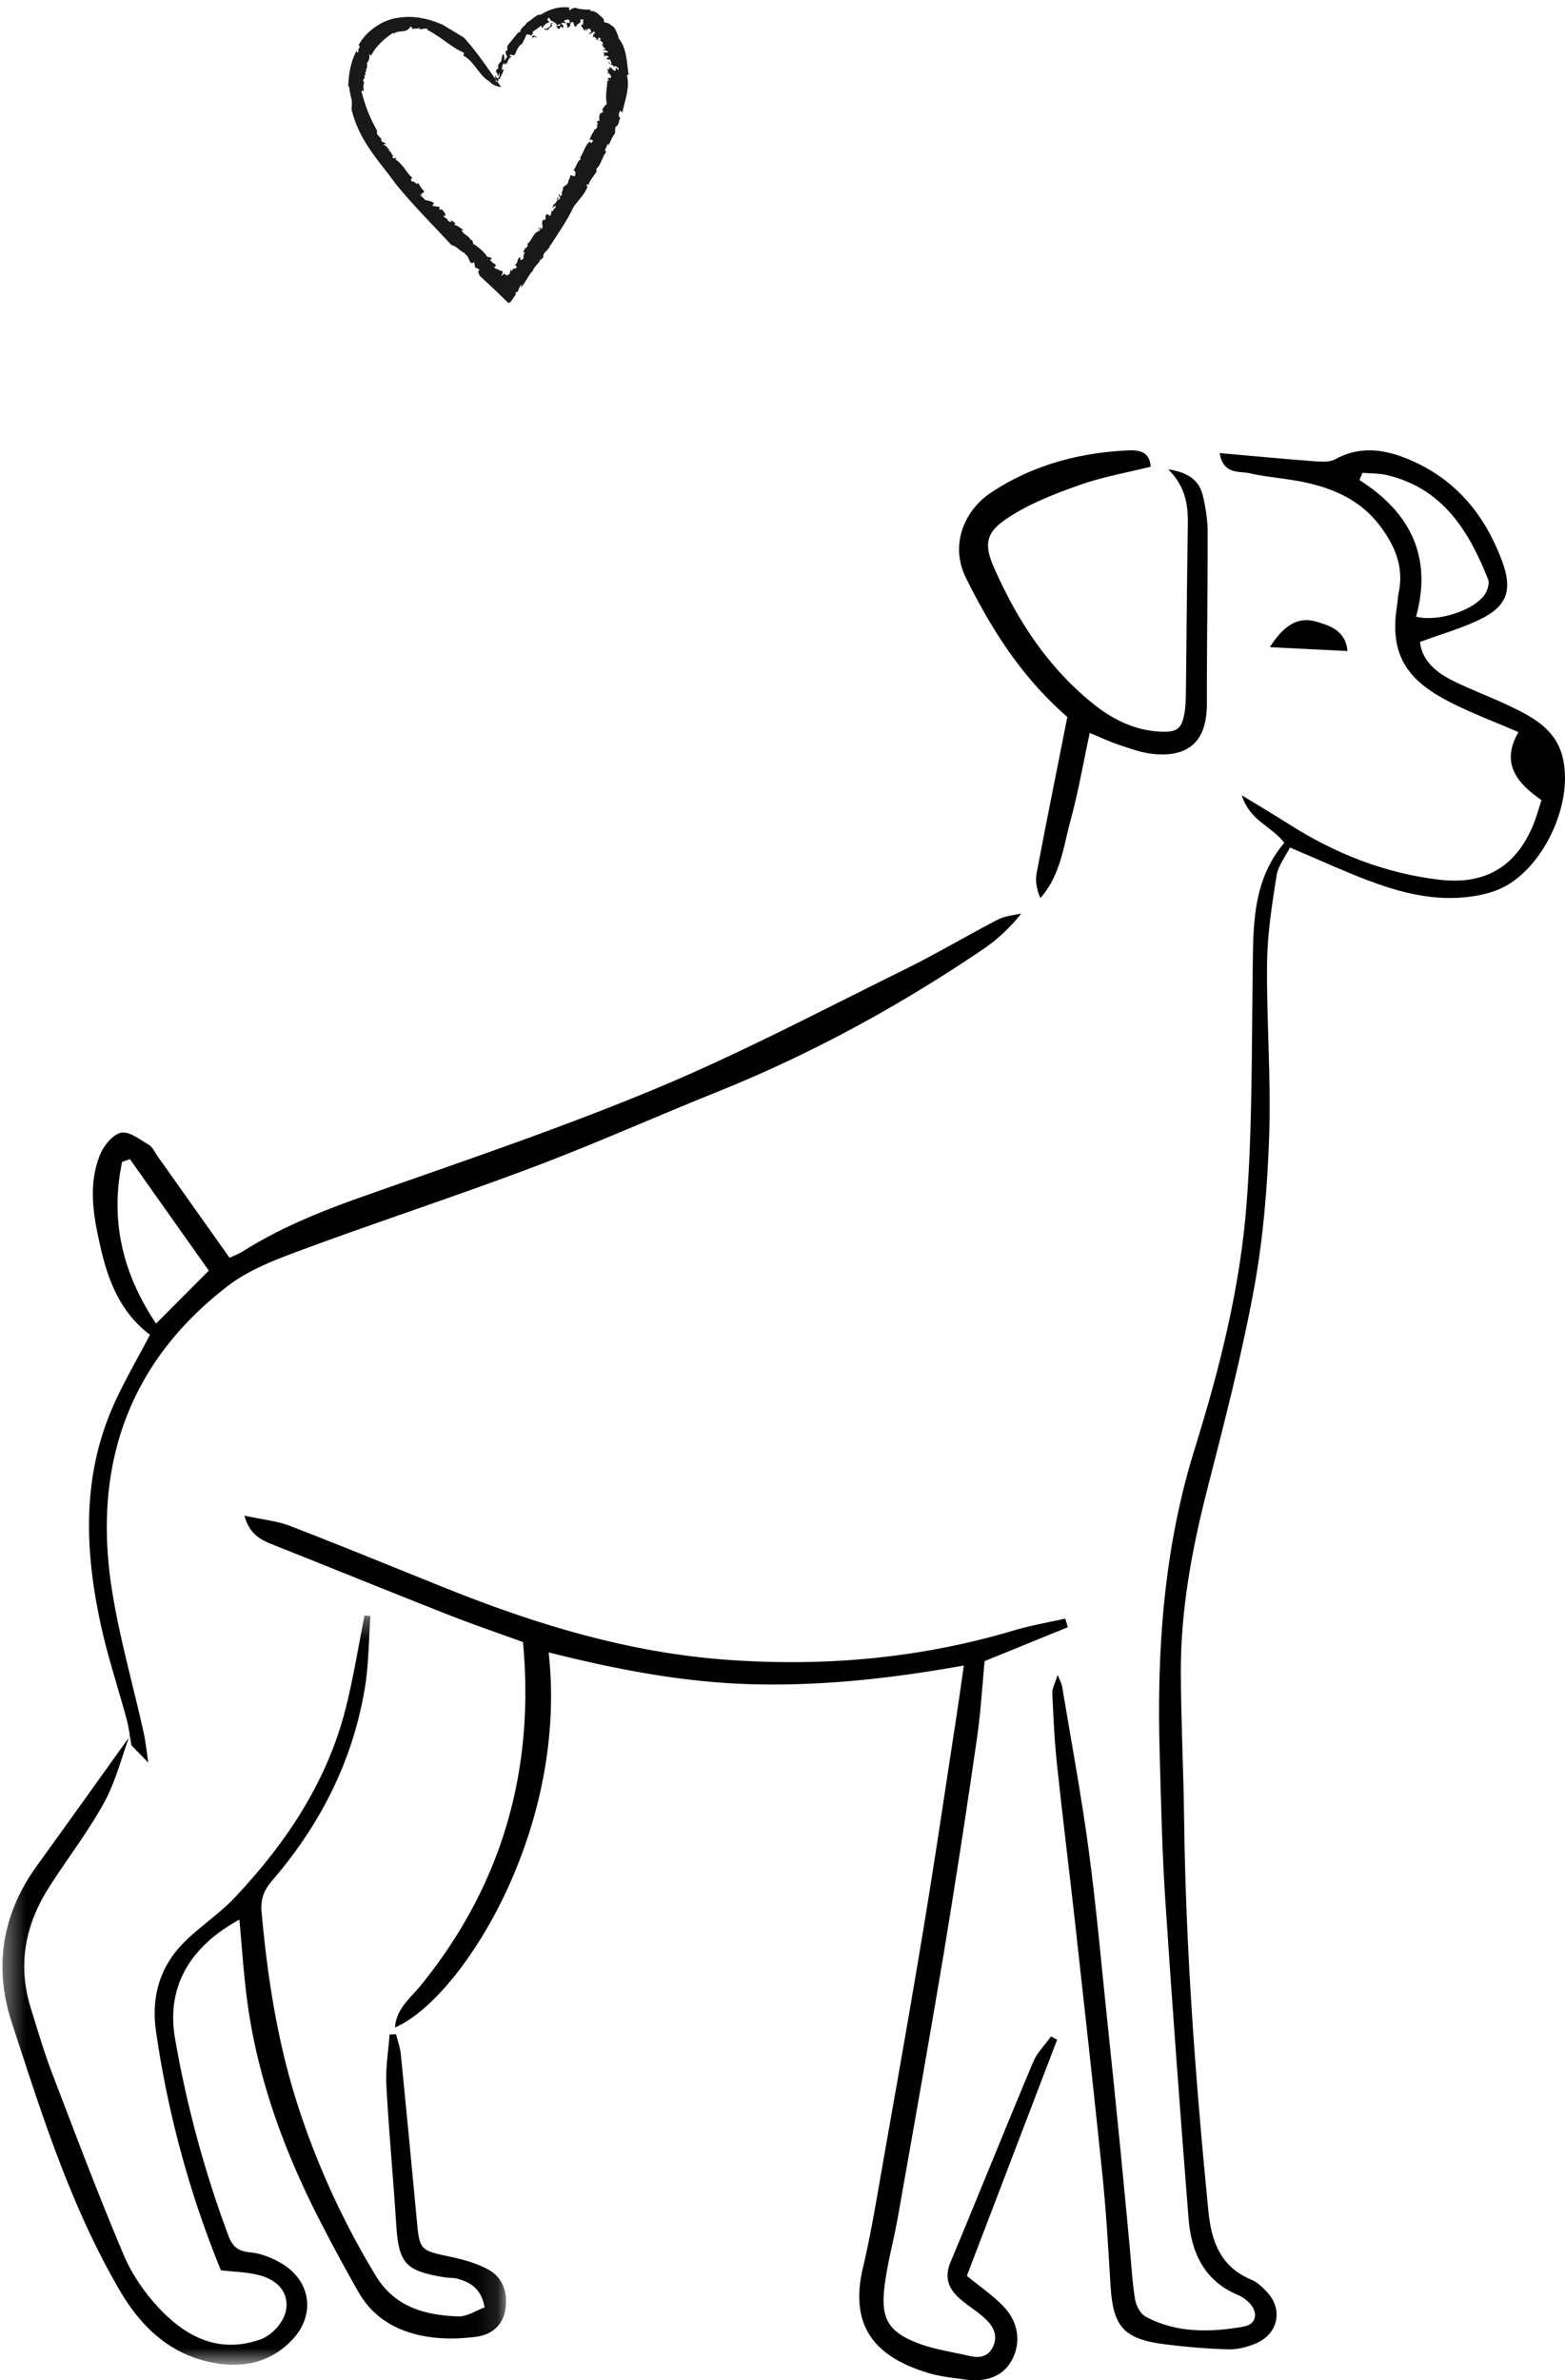 <svg xmlns="http://www.w3.org/2000/svg" xmlns:xlink="http://www.w3.org/1999/xlink" width="73" height="111" viewBox="0 0 73 111">
    <defs>
        <path id="a" d="M.117.338h23.488V35.28H.117z"/>
    </defs>
    <g fill="none" fill-rule="evenodd">
        <path fill="#000" d="M63.413 22.387l.138-.337c.386.033.785.018 1.157.108 2.607.629 3.808 2.61 4.703 4.855.075.186-.02.5-.14.689-.49.76-2.195 1.317-3.218 1.056.757-2.744-.227-4.839-2.64-6.371m-3.244 17.135c1.453.611 2.744 1.222 4.083 1.695 1.355.478 2.772.79 4.23.61.55-.068 1.124-.192 1.612-.435 1.981-.987 3.36-4.08 2.767-6.185-.349-1.243-1.42-1.795-2.487-2.304-.854-.407-1.749-.732-2.596-1.153-.797-.395-1.453-.948-1.542-1.814 1.014-.378 2.028-.65 2.935-1.12 1.156-.598 1.361-1.369.912-2.6-.768-2.11-2.085-3.77-4.18-4.71-1.162-.519-2.372-.775-3.614-.091-.286.158-.717.114-1.076.088-1.412-.106-2.821-.242-4.324-.375.179 1.02.901.83 1.38.939.928.21 1.898.252 2.822.476 1.242.3 2.381.838 3.196 1.876.746.95 1.22 1.98.954 3.225-.045.21-.047.427-.08.64-.4 2.459.71 3.58 2.583 4.516.964.482 1.98.864 3.086 1.341-.832 1.424-.108 2.358 1.073 3.172-.138.416-.242.823-.405 1.206-.823 1.924-2.246 2.754-4.358 2.506-2.553-.3-4.876-1.226-7.028-2.596-.64-.408-1.295-.794-2.187-1.34.38 1.22 1.42 1.443 1.977 2.218-1.548 1.833-1.441 4.042-1.472 6.242-.048 3.526-.015 7.064-.282 10.577-.297 3.901-1.257 7.707-2.423 11.446-1.454 4.667-1.774 9.449-1.63 14.286.065 2.23.11 4.462.256 6.688.328 4.97.695 9.937 1.088 14.902.124 1.576.715 2.927 2.339 3.592.157.064.303.174.43.288.502.452.436 1.061-.194 1.17-1.554.274-3.124.313-4.57-.458-.249-.133-.451-.52-.5-.817-.135-.845-.18-1.704-.26-2.557-.146-1.537-.288-3.074-.44-4.61-.19-1.919-.386-3.838-.588-5.756-.283-2.686-.518-5.38-.878-8.056-.343-2.55-.818-5.085-1.24-7.624-.017-.107-.08-.206-.206-.512-.124.408-.256.631-.247.848.05 1.114.1 2.23.219 3.337.26 2.456.57 4.907.842 7.362.436 3.925.875 7.851 1.277 11.78.174 1.709.275 3.425.377 5.14.116 1.934.606 2.504 2.547 2.751.982.124 1.974.206 2.964.234.42.01.872-.109 1.264-.274 1.061-.448 1.291-1.603.505-2.421-.208-.217-.445-.444-.716-.556-1.456-.604-1.865-1.822-2.001-3.212-.597-6.076-1.054-12.16-1.13-18.268-.028-2.28-.145-4.558-.153-6.837-.011-2.89.51-5.71 1.225-8.507.797-3.118 1.61-6.24 2.19-9.401.432-2.354.627-4.768.707-7.162.09-2.664-.128-5.336-.1-8.003.014-1.363.23-2.73.443-4.083.074-.468.417-.896.624-1.314"/>
        <path fill="#000" d="M45.1 106.131l4.209-11.008-.283-.157c-.283.396-.65.756-.834 1.194-1.304 3.105-2.558 6.23-3.856 9.337-.333.798-.03 1.332.558 1.805.369.297.778.55 1.115.88.354.346.552.786.292 1.29-.245.474-.665.494-1.115.388-.792-.186-1.614-.298-2.368-.587-1.364-.522-1.738-1.136-1.564-2.603.13-1.11.438-2.2.633-3.303.732-4.157 1.475-8.312 2.168-12.476a490.026 490.026 0 0 0 1.515-9.823c.179-1.228.249-2.472.359-3.604l3.88-1.58c-.04-.135-.079-.269-.12-.402-.798.18-1.61.318-2.393.551-4.347 1.297-8.773 1.692-13.293 1.377-4.605-.321-8.943-1.636-13.191-3.339-2.424-.972-4.838-1.968-7.274-2.907-.627-.24-1.322-.305-2.138-.484.22.794.671 1.091 1.225 1.311 2.759 1.098 5.509 2.217 8.27 3.305 1.153.454 2.327.853 3.499 1.28.557 5.968-.965 11.331-4.773 16.02-.464.572-1.126 1.058-1.198 1.949 2.962-1.217 8.106-9.051 7.168-17.487 3.187.802 6.372 1.418 9.652 1.489 3.227.07 6.41-.286 9.716-.876-.144.992-.255 1.789-.377 2.585-.493 3.197-.963 6.399-1.49 9.59-.597 3.62-1.239 7.233-1.876 10.846-.3 1.7-.573 3.407-.968 5.085-.661 2.817.694 4.186 3.088 4.895.533.158 1.1.214 1.654.292 1.06.15 1.829-.176 2.218-.92.425-.806.304-1.765-.416-2.505-.476-.489-1.05-.881-1.692-1.408"/>
        <g transform="matrix(-1 0 0 1 23.72 75)">
            <mask id="b" fill="#fff">
                <use xlink:href="#a"/>
            </mask>
            <path fill="#000" d="M17.633 5.926c1.458 2.031 2.908 4.068 4.374 6.094 1.618 2.235 2.007 4.716 1.17 7.277-1.398 4.282-2.752 8.597-5.048 12.525-.928 1.588-2.197 2.852-4.062 3.301-1.48.355-2.889.144-3.983-1.014-1.104-1.17-.864-2.76.528-3.572.432-.252.944-.452 1.436-.5.555-.054.82-.254 1.014-.769a51.3 51.3 0 0 0 2.495-9.215c.407-2.356-.654-4.253-3.004-5.534-.109 1.187-.186 2.36-.33 3.525-.434 3.537-1.598 6.855-3.18 10.035a84.101 84.101 0 0 1-2.037 3.797c-1.23 2.187-3.811 2.33-5.523 2.093-.667-.092-1.2-.497-1.327-1.22-.135-.773.071-1.503.762-1.895.575-.326 1.26-.499 1.917-.638 1.239-.263 1.315-.312 1.43-1.542.248-2.624.497-5.248.758-7.87.032-.317.146-.626.221-.938l.305.013c.055.78.191 1.564.15 2.34-.116 2.169-.321 4.333-.46 6.5-.118 1.83-.414 2.18-2.247 2.479-.211.035-.435.017-.639.075-.605.172-1.09.482-1.24 1.332.411.148.831.436 1.238.42 1.543-.06 2.954-.435 3.836-1.89a37.568 37.568 0 0 0 3.614-7.867c.967-2.963 1.437-6.008 1.718-9.097.056-.62-.121-1.039-.508-1.488-2.24-2.604-3.747-5.574-4.31-8.966-.182-1.102-.179-2.234-.26-3.353l.275-.026c.28 1.406.508 2.823.85 4.214.857 3.48 2.781 6.374 5.215 8.95.727.77 1.646 1.357 2.388 2.114 1.112 1.135 1.499 2.527 1.274 4.11a47.2 47.2 0 0 1-3.026 11.145c-.634.077-1.242.083-1.807.236-.857.235-1.267.76-1.255 1.415.011.627.58 1.36 1.268 1.593 1.885.638 3.389-.124 4.627-1.423.694-.728 1.308-1.607 1.697-2.527 1.188-2.806 2.263-5.658 3.35-8.505.377-.988.674-2.008.988-3.018.622-1.997.265-3.866-.836-5.604-.842-1.33-1.82-2.584-2.577-3.96-.543-.985-.819-2.116-1.214-3.182l-.025.03z" mask="url(#b)"/>
        </g>
        <path fill="#000" d="M5.696 54.184l.366-.126 3.679 5.198-2.461 2.468c-1.549-2.304-2.161-4.804-1.584-7.54zM6.11 81.37c.222.23.446.458.808.831-.085-.56-.126-.993-.22-1.413-.5-2.263-1.152-4.504-1.499-6.79-.858-5.68.805-10.486 5.445-14.04.997-.762 2.256-1.234 3.455-1.677 3.585-1.325 7.221-2.514 10.798-3.863 2.888-1.09 5.71-2.355 8.576-3.506 4.355-1.752 8.45-3.985 12.331-6.61a7.873 7.873 0 0 0 1.831-1.701c-.358.086-.75.108-1.068.272-1.487.772-2.93 1.631-4.433 2.37-3.818 1.878-7.589 3.877-11.512 5.511-4.435 1.849-9.002 3.39-13.538 4.988-1.998.704-3.948 1.473-5.742 2.606-.21.133-.45.22-.635.308a6216.68 6216.68 0 0 0-3.372-4.759c-.124-.176-.22-.408-.39-.508-.419-.243-.926-.651-1.3-.565-.398.091-.82.62-.99 1.053-.577 1.468-.273 2.97.07 4.436.359 1.528.953 2.945 2.271 3.931-.58 1.11-1.186 2.144-1.676 3.231-1.512 3.358-1.373 6.839-.61 10.33.32 1.467.8 2.899 1.191 4.35.11.407.158.83.234 1.245l-.025-.03zM54.493 21.888c.945.948.927 1.91.91 2.885-.04 2.457-.055 4.914-.084 7.371-.005.338-.006.68-.055 1.014-.122.835-.34 1.005-1.18.96-1.148-.064-2.16-.56-3.017-1.237-2.167-1.715-3.634-3.968-4.73-6.48-.512-1.173-.214-1.664.7-2.266 1.005-.66 2.174-1.111 3.32-1.516 1.07-.378 2.206-.577 3.314-.854-.04-.863-.815-.774-1.223-.751-2.23.126-4.339.707-6.231 1.965-1.192.792-1.945 2.393-1.157 3.978 1.192 2.402 2.605 4.633 4.726 6.478-.476 2.406-.966 4.835-1.429 7.268-.07.369-.01.761.173 1.177.942-1.066 1.076-2.414 1.417-3.666.352-1.293.58-2.62.884-4.035.467.192.909.404 1.37.558.52.173 1.05.368 1.59.422 1.705.171 2.509-.637 2.505-2.355-.006-2.667.04-5.335.035-8.002 0-.542-.09-1.094-.208-1.625-.148-.669-.555-1.125-1.63-1.29M62.854 30.36c-.093-.964-.841-1.197-1.492-1.379-.885-.246-1.53.27-2.131 1.199l3.623.18"/>
        <path fill="#1A1919" d="M22.813 3.785c-.468-.26-.688-.928-1.191-1.185-.054-.035.1-.091-.027-.164-.504-.209-1.076-.753-1.684-1.053l.048-.027c-.118-.061-.288.022-.413.003 0-.024.046-.032.02-.07-.043.073-.243.016-.298.07-.053-.037-.046-.091-.116-.121l-.072.093c-.186.21-.5.056-.742.258.006-.025.029-.048 0-.059-.388.256-.812.623-1.031 1.075-.014-.033-.05-.082-.096-.075.058.072.006.216-.031.342-.118.014-.003.242-.102.367l-.017-.02c.065.135-.09.153.001.265l-.085.06c.12.065-.083.155-.028.258h.028c.02.088-.042.133-.016.213l-.016.01c.037.193-.023.311.08.295-.076.077-.056-.183-.164-.065.162.642.393 1.257.718 1.818.007.084.019.134-.004.169.053.042.147.196.219.216-.012-.018-.018.067-.003.097.037.122.166.038.203.173-.051-.025-.087-.02-.108.017.127.043.203.17.298.26-.024-.005-.05-.026-.073-.001.155.06.14.224.263.287l-.078.001c.066.207.135-.03.208.137-.042-.023-.052.003-.073.013.18.061.314.293.442.396l-.02.01c.117.13.203.302.363.42.026.07-.124.077.012.207.085-.081.237.216.268.04.084.138.214.362.314.416-.08-.026-.06.16-.153.061l.011.128c-.044.02-.054-.092-.078-.026.046.05.206.167.229.226.136.046.308.038.451.179-.095-.039-.063.132-.12.097l.35.055c.045.046-.06.078.025.126.019-.024.061-.006.099-.002.006.03.203.19.136.292-.016.054-.087-.066-.07.02.08.09.112.067.196.16l-.01.01c.04.074.193.144.181.034-.034-.046-.036.064-.067-.02.087-.004.195.088.28.18-.043-.02-.062.008-.1.019.179.057.317.165.465.276.043-.034-.12.023-.117-.021.102.232.406.286.455.513-.029-.02.044-.07.036-.059.07.092.012.144.08.177-.028.04.074.06.137.104.05.004-.002.031-.053-.013.1.048.437.31.557.54.018-.028.182.028.22.07l-.07.037c.004.069.134.132.095.186.146.024-.367-.287-.21-.216-.013.073.237.084.145.128.078.081.212.102.236.231-.013-.033-.135.004-.067.067.117.108.054.008.16.085l.077.04c.069-.033.05.068.085-.014-.028.057.092.046.032.156l-.05.083c.037.028.093-.05.123-.077-.001.013.002.042-.006.06.038-.17.065.083.101-.04.046.19.112-.076.164.028.029-.12.036-.223.094-.253-.003.027-.012.048 0 .086.052-.002.04-.052.054-.111.005.029.106-.016.185-.042.017-.1-.063-.117-.095-.151.164.002.1-.317.274-.35-.007.044-.037.176.044.12.171-.007.031-.235.177-.336l-.116-.03c.101-.02.08-.244.168-.163-.004-.069.137-.14.035-.192.229-.172.318-.586.573-.615.007-.04.076-.11.016-.13-.084.02-.01.104-.06.1.016-.032-.003-.056-.015-.068.068-.054.11-.108.143.012.16-.117-.052-.27.112-.449.036.035.059.03.093-.034l.003-.157c.099-.118.136-.013.203.03.035-.077.092-.162.063-.228l.137-.03c-.098.022-.004-.085 0-.127l-.004.042c.037.005.069-.087.09-.133-.048-.017-.118.053-.16.092-.003-.056.04-.107.035-.179.052.06.115-.082.16-.135.054-.055-.015-.11 0-.128.036.022.072-.098.088-.017-.002.028-.063.027-.059.083.054-.027.108.017.121-.097.008-.09-.138-.07-.022-.168-.003.044.017.068.028.108l.104-.093-.056-.045c.025-.009.036.005.036.005-.042-.077.092-.192.039-.266.031-.062.118-.097.158-.15l-.002.014c.08-.046.111-.155.105-.238l.013.012a.37.37 0 0 0 .065-.203c.101-.067.243.111.23-.043.058-.1-.017-.222-.08-.207.146-.15.16-.413.348-.52-.01-.04-.035-.033-.02-.095.166-.248.232-.59.455-.737-.014.09.06.04.097.059-.024-.096.097-.047.014-.121-.06-.023-.083-.047-.145.016.053-.171.169-.411.26-.474-.046.029-.048-.013-.05-.055.087.058.156-.055.166-.16l-.05-.038.082-.032c-.003-.043-.104-.091-.011-.158.024.009.05.014.071.002-.005-.113-.026-.273.056-.356l.114-.049c.007-.045-.019-.137-.07-.074.117-.15.156-.26.247-.292-.078-.367 0-.764.033-1.114l.048.012c.05-.09-.08-.051-.045-.115.044.033.1-.07.15.009.052-.138-.071-.18-.096-.265-.06-.013.042.07-.036.052-.023-.013.044-.186-.05-.202.037-.033.104-.011.142.005l-.05-.08c.106-.113.203.223.329.11l-.016-.082c.094-.085.114.214.142.003-.05-.088-.193-.151-.224-.07-.043-.175-.223-.062-.238-.243.048-.057.033.144.101.1.068-.1-.068-.168-.05-.247-.022.09-.125.037-.15-.012.027-.097.099.04.083-.089-.059-.008-.127-.106-.137-.004-.129-.008.004-.13-.106-.167.07-.066.225.062.224-.084-.07.045-.159-.12-.25-.007.006-.057.063-.088.123-.07.023-.098-.203-.102-.067-.194l-.085.014.044-.127c-.035-.059-.202-.105-.095-.176-.017-.014-.107-.12-.138-.023.011.092.107.039.037.148.05-.11-.077-.093-.13-.104l.031-.039c-.03-.009-.063-.064-.11-.04.03-.002.051-.036.043-.06l-.075.037c-.104-.042.068-.117-.027-.176l.099.015c-.018-.005-.003-.086-.06-.107l-.184.125c-.066-.006.02-.08-.067-.052l.11-.027c.023-.013.017-.128-.061-.18-.062-.005-.181.053-.122.122-.037-.013-.074-.08-.024-.11-.096-.021-.017.071-.107.078-.01-.065-.093-.154-.142-.242l.126-.081-.062-.021c.11-.065-.022-.081.054-.162-.044-.03-.107-.014-.158-.004.093.188-.196.176-.183.332-.174.018-.059-.375-.275-.163.026.04-.07.144.045.107-.11-.021-.084.143-.21.076.1-.054-.102-.151.047-.23-.012.046.079.039.103.026-.044-.059.021-.145-.103-.15-.074.011-.177.009-.161.083 0 .084.11-.003.061.08-.138.02-.163-.086-.207.06.079-.02.1.063.1.12l-.084.045.012-.057c-.145-.026-.032.106-.167.1l-.08-.095c.016-.106.208.021.167-.131-.098.007-.12.069-.211.064l.06-.05c-.033.001-.112-.181-.224-.025-.06.063-.002.057.01.11-.143.051-.156.151-.242.194-.028-.108-.163.067-.112-.082.079.042.266-.081.293-.182-.095-.11.125-.017.128-.156-.131.034-.163-.092-.21-.167-.041.007-.07.052-.086.071.01.08.06.064.088.142a.45.45 0 0 0-.304.254c-.06-.005-.088-.089-.037-.122-.187.135-.281.205-.468.336.168.019-.128.16 0 .183.091-.04.207-.023.205.056-.045.03-.034-.046-.069-.052-.006.103-.16-.006-.137.126.093-.142-.083-.137-.127-.233-.058.131-.049-.06-.138.039-.046.143-.13.28-.193.418-.189.083-.27.378-.352.522-.086.047-.151-.064-.216.012-.051.102.143-.01.021.11l-.013-.028c-.003.058-.212.236-.089.356l-.085-.102c-.022.025-.01.062-.011.092-.036-.016-.084 0-.087-.058-.117.058-.083.206-.123.313l.095-.039c-.027.204-.142.293-.184.48l-.063-.033-.001.122c-.055-.05-.13.033-.096.107l-.06-.34c.067-.06.047.117.13.093.07-.016.115-.186.064-.241-.033.06-.018.07-.013.128-.097-.016-.059-.11-.098-.186-.01.036-.056.071-.03.09-.02-.083.002-.152.048-.262.002.089.072-.014.083.026-.073-.046-.054-.163.033-.282.13-.049.06-.28.172-.417a.66.66 0 0 1 .045.322c.083-.072.051-.103.14-.174-.032-.074-.102-.16-.068-.302l.058.03c.038-.126-.04-.177.06-.306.179-.214.348-.445.5-.594l.053.04c-.03-.192.235-.317.315-.475.244-.121.46-.408.643-.36.404-.265.869-.399 1.357-.337l-.086.092c.09-.065.053.06.138.05-.092-.08.123-.1.195-.141.21.1.496.09.72.1l-.015.066c.243-.034.432.187.622.366.007.044.003.124.064.169.177.012.219.08.406.205.096.129.208.365.23.528.387.477.374 1.109.464 1.685l-.079.044c.162.574-.13 1.276-.21 1.733l-.107-.085c-.079.127-.082.325.019.323-.086.124-.072.37-.208.41-.08.128-.018.195-.048.316-.17.25-.204.354-.308.612l.039-.056c-.012-.041-.06-.069-.097-.012-.016.111-.201.32-.02.305-.21.22-.26.644-.504.83.047.002.02.068.029.108-.125.224-.33.415-.374.628-.041.021-.028-.096-.086-.008-.019.06.045.03.028.107-.144.4-.502.673-.68 1.002-.288.608-.694 1.168-1.03 1.708l-.02-.024c-.02.247-.374.347-.32.593-.052.023-.116.15-.144.083-.027.19-.326.352-.373.617.015-.018.016-.034.019-.062-.158.116-.32.526-.572.79.016-.047.051-.115.04-.154-.107.05-.138.439-.246.33-.044.07-.005.145.023.093-.13.123-.235.415-.378.43l-.499-.49c-.267-.25-.574-.535-.828-.774-.223-.373.162-.2-.143-.364 0-.038-.056.028-.035.003-.116-.065-.015-.267-.134-.277-.04.094-.074-.007-.119.03-.129-.23-.104-.327-.293-.427l.046-.023c-.26-.081-.389-.336-.64-.374-.897-.963-1.787-1.856-2.61-2.859-.73-1.029-1.69-1.953-2.06-3.475.024-.375.03-.391-.08-.776.024.015.031.037.049.009-.108-.01-.022-.279-.122-.313.019-.58.112-1.147.407-1.696-.034.095.02.176.064.072l.003-.137.035-.002c.028-.075.034-.177-.04-.125.342-.684 1.156-1.23 1.872-1.305.743-.123 1.483.058 2.1.345l.956.582c.693.77 1.13 1.48 1.734 2.293 0 0-.296.02-.563-.264"/>
    </g>
</svg>
